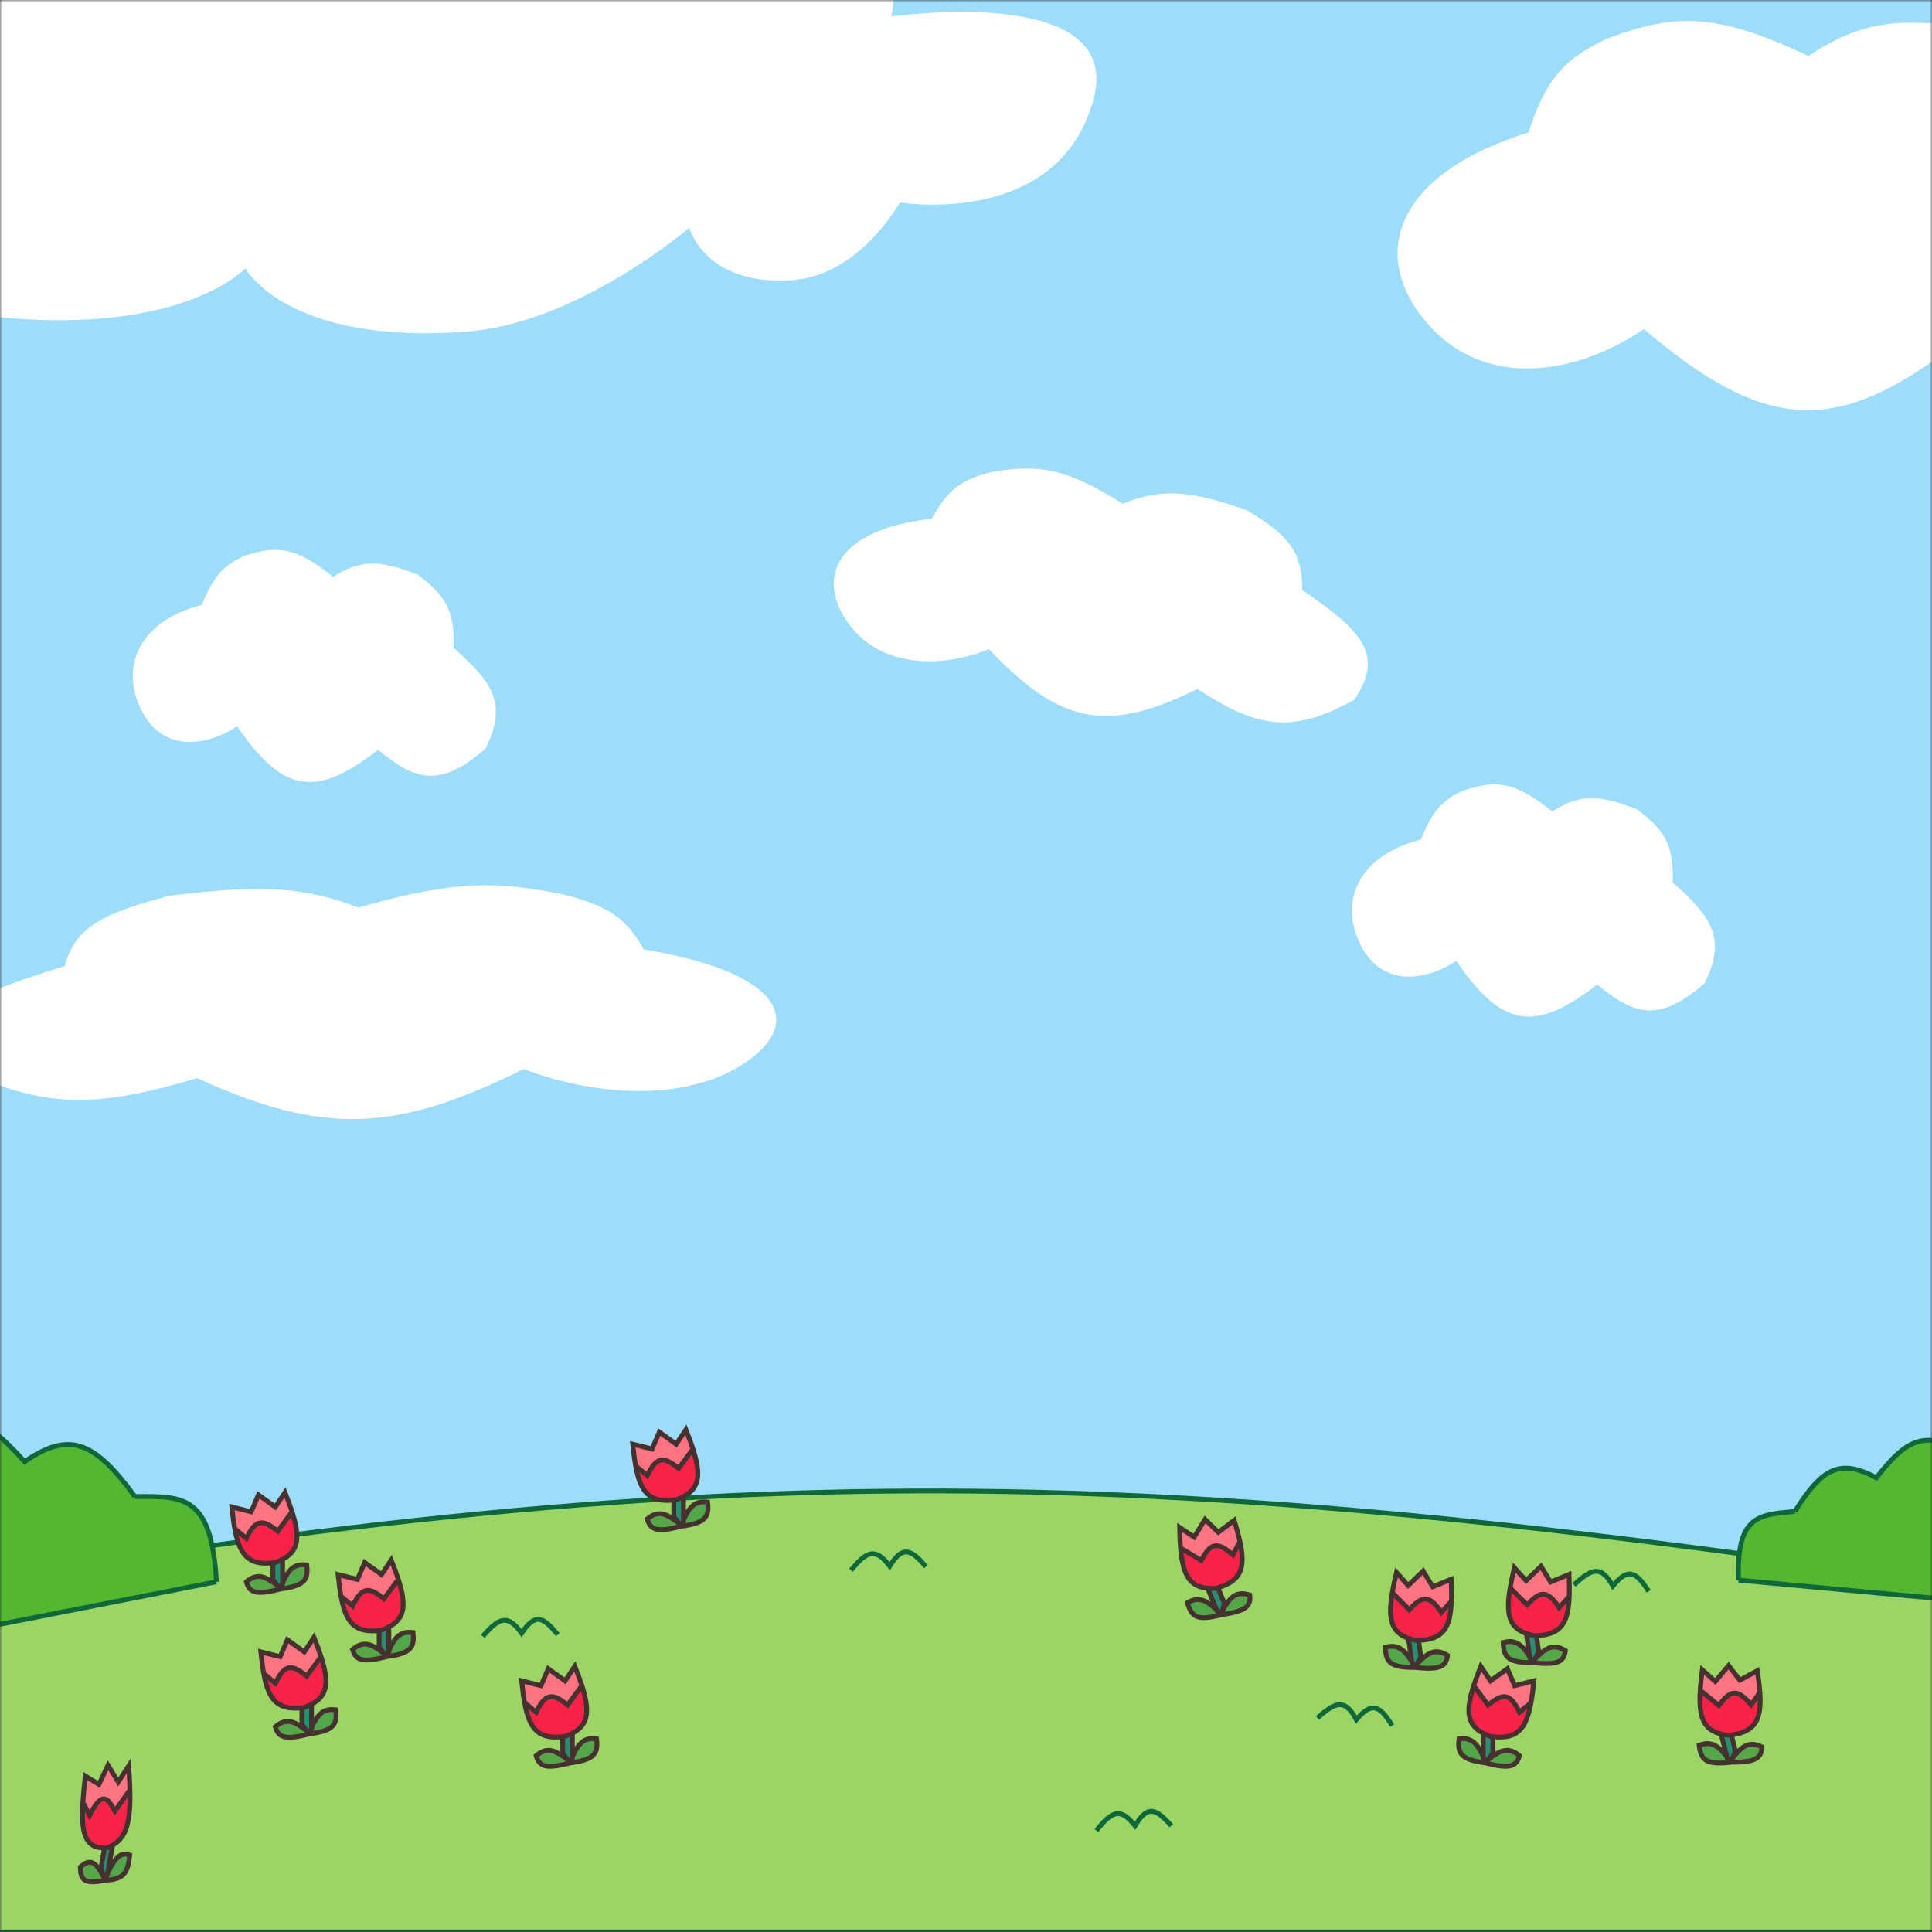 <svg width="400" height="400" viewBox="0 0 400 400" fill="none" xmlns="http://www.w3.org/2000/svg">
<rect x="0" y="0" width="400" height="400" fill="#333333" stroke="none"/>
<mask id="mask0_135_74" style="mask-type:alpha" maskUnits="userSpaceOnUse" x="0" y="0" width="400" height="400">
<rect width="400" height="400" fill="#9DDDF9"/>
</mask>
<g mask="url(#mask0_135_74)">
<rect x="-25" width="450" height="400" fill="#9DDDF9"/>
<path d="M242.5 378C239.302 374.388 237.61 373.66 235 378C231.961 374.128 230.188 374.968 227 379" stroke="#0F683A"/>
<path d="M425 330.997C235 302 153 300.5 -27 330.997V400H425V330.997Z" fill="#9BD565"/>
<path d="M242.5 378C239.302 374.388 237.61 373.659 235 378C231.961 374.128 230.188 374.967 227 379M-27 330.997C153 300.5 235 302 425 330.997V400H-27V330.997Z" stroke="#0F683A"/>
<path d="M288.23 357.251C285.67 353.162 284.121 352.165 280.832 356.016C278.472 351.697 276.585 352.233 272.777 355.685" stroke="#0F683A"/>
<path d="M191.704 324.366C188.566 320.702 186.887 319.945 184.205 324.241C181.231 320.32 179.444 321.129 176.19 325.108" stroke="#0F683A"/>
<path d="M316.978 352.5L314.582 354.5C312.567 350.285 311.041 350.651 308.082 353L305.115 349C303.36 354.451 303.839 357.133 307.082 358.843C307.529 359.079 308.029 359.296 308.584 359.5C308.753 359.524 308.919 359.546 309.082 359.564C314.159 360.143 315.99 357.905 316.978 352.5Z" fill="#FA2247"/>
<path d="M308.584 348L306.584 345C305.991 346.479 305.499 347.806 305.115 349L308.082 353C311.041 350.651 312.567 350.285 314.582 354.5L316.978 352.5C317.218 351.188 317.408 349.69 317.584 348L313.582 349L312.082 345.5L308.584 348Z" fill="#FE7482"/>
<path d="M308.584 359.5C308.029 359.296 307.529 359.079 307.082 358.843V363.736C307.219 364.055 307.356 364.398 307.495 364.766C307.712 364.594 307.922 364.43 308.126 364.275L309.082 363V359.564C308.919 359.546 308.753 359.524 308.584 359.5Z" fill="#278E70"/>
<path d="M307.582 365C312.403 366.254 313.951 365.836 314.582 363.5C312.339 361.642 310.766 362.261 308.126 364.275L307.582 365Z" fill="#57A749"/>
<path d="M307.473 364.783L307.082 364V363.736C305.706 360.528 304.384 359.734 302.082 360C301.71 363.035 302.455 364.326 307.582 365L307.473 364.783Z" fill="#51A749"/>
<path d="M316.978 352.5C317.218 351.188 317.408 349.69 317.584 348L313.582 349L312.082 345.5L308.584 348L306.584 345C305.991 346.479 305.499 347.806 305.115 349M316.978 352.5L314.582 354.5C312.567 350.285 311.041 350.651 308.082 353L305.115 349M316.978 352.5C315.99 357.905 314.159 360.143 309.082 359.564M305.115 349C303.36 354.451 303.839 357.133 307.082 358.843M307.082 358.843C307.529 359.079 308.029 359.296 308.584 359.5C308.753 359.524 308.919 359.546 309.082 359.564M307.082 358.843V363.736M307.582 365C312.403 366.254 313.951 365.836 314.582 363.5C312.339 361.642 310.766 362.261 308.126 364.275M307.582 365L307.473 364.783M307.582 365C302.455 364.326 301.71 363.035 302.082 360C304.384 359.734 305.706 360.528 307.082 363.736M307.582 365L308.126 364.275M307.582 365C307.553 364.921 307.524 364.843 307.495 364.766M309.082 359.564V363L308.126 364.275M307.473 364.783L307.082 364V363.736M307.473 364.783C307.48 364.777 307.487 364.771 307.495 364.766M307.082 363.736C307.219 364.055 307.356 364.398 307.495 364.766M307.495 364.766C307.712 364.594 307.922 364.43 308.126 364.275" stroke="#463131"/>
<path d="M131.606 303.5L134.002 305.5C136.017 301.285 137.543 301.651 140.502 304L143.469 300C145.224 305.451 144.745 308.133 141.502 309.843C141.055 310.079 140.555 310.296 140 310.5C139.831 310.524 139.665 310.546 139.502 310.564C134.425 311.143 132.594 308.905 131.606 303.5Z" fill="#FA2247"/>
<path d="M140 299L142 296C142.593 297.479 143.085 298.806 143.469 300L140.502 304C137.543 301.651 136.017 301.285 134.002 305.5L131.606 303.5C131.366 302.188 131.176 300.69 131 299L135.002 300L136.502 296.5L140 299Z" fill="#FE7482"/>
<path d="M140 310.5C140.555 310.296 141.055 310.079 141.502 309.843V314.736C141.365 315.055 141.228 315.398 141.089 315.766C140.872 315.594 140.662 315.43 140.458 315.275L139.502 314V310.564C139.665 310.546 139.831 310.524 140 310.5Z" fill="#278E70"/>
<path d="M141.002 316C136.181 317.254 134.633 316.836 134.002 314.5C136.245 312.642 137.818 313.261 140.458 315.275L141.002 316Z" fill="#57A749"/>
<path d="M141.111 315.783L141.502 315V314.736C142.878 311.528 144.2 310.734 146.502 311C146.874 314.035 146.129 315.326 141.002 316L141.111 315.783Z" fill="#51A749"/>
<path d="M131.606 303.5C131.366 302.188 131.176 300.69 131 299L135.002 300L136.502 296.5L140 299L142 296C142.593 297.479 143.085 298.806 143.469 300M131.606 303.5L134.002 305.5C136.017 301.285 137.543 301.651 140.502 304L143.469 300M131.606 303.5C132.594 308.905 134.425 311.143 139.502 310.564M143.469 300C145.224 305.451 144.745 308.133 141.502 309.843M141.502 309.843C141.055 310.079 140.555 310.296 140 310.5C139.831 310.524 139.665 310.546 139.502 310.564M141.502 309.843V314.736M141.002 316C136.181 317.254 134.633 316.836 134.002 314.5C136.245 312.642 137.818 313.261 140.458 315.275M141.002 316L141.111 315.783M141.002 316C146.129 315.326 146.874 314.035 146.502 311C144.2 310.734 142.878 311.528 141.502 314.736M141.002 316L140.458 315.275M141.002 316C141.031 315.921 141.06 315.843 141.089 315.766M139.502 310.564V314L140.458 315.275M141.111 315.783L141.502 315V314.736M141.111 315.783C141.104 315.777 141.097 315.771 141.089 315.766M141.502 314.736C141.365 315.055 141.228 315.398 141.089 315.766M141.089 315.766C140.872 315.594 140.662 315.43 140.458 315.275" stroke="#463131"/>
<path d="M364.366 350.418L362.537 352.947C359.545 349.36 358.156 350.091 355.868 353.098L352.006 349.954C351.651 355.669 352.776 358.15 356.341 359.007C356.833 359.125 357.371 359.212 357.959 359.273C358.129 359.255 358.295 359.234 358.457 359.212C363.52 358.52 364.742 355.899 364.366 350.418Z" fill="#FA2247"/>
<path d="M355.12 348.129L352.442 345.715C352.232 347.294 352.083 348.702 352.006 349.954L355.868 353.098C358.156 350.091 359.545 349.36 362.537 352.947L364.366 350.418C364.275 349.087 364.089 347.588 363.842 345.907L360.211 347.864L357.893 344.843L355.12 348.129Z" fill="#FE7482"/>
<path d="M357.959 359.273C357.371 359.212 356.833 359.125 356.341 359.007L357.549 363.749C357.76 364.024 357.977 364.322 358.203 364.644C358.371 364.425 358.534 364.214 358.693 364.013L359.305 362.542L358.457 359.212C358.295 359.234 358.129 359.255 357.959 359.273Z" fill="#278E70"/>
<path d="M358.345 364.85C363.326 364.876 364.723 364.088 364.758 361.669C362.127 360.422 360.755 361.41 358.693 364.013L358.345 364.85Z" fill="#57A749"/>
<path d="M358.186 364.666L357.614 364.004L357.549 363.749C355.424 360.979 353.947 360.536 351.781 361.362C352.17 364.395 353.21 365.462 358.345 364.85L358.186 364.666Z" fill="#51A749"/>
<path d="M364.366 350.418C364.275 349.087 364.089 347.588 363.842 345.907L360.211 347.864L357.893 344.843L355.12 348.129L352.442 345.715C352.232 347.294 352.083 348.702 352.006 349.954M364.366 350.418L362.537 352.947C359.545 349.36 358.156 350.091 355.868 353.098L352.006 349.954M364.366 350.418C364.742 355.899 363.52 358.52 358.457 359.212M352.006 349.954C351.651 355.669 352.776 358.15 356.341 359.007M356.341 359.007C356.833 359.125 357.371 359.212 357.959 359.273C358.129 359.255 358.295 359.234 358.457 359.212M356.341 359.007L357.549 363.749M358.345 364.85C363.326 364.876 364.723 364.088 364.758 361.669C362.127 360.422 360.755 361.41 358.693 364.013M358.345 364.85L358.186 364.666M358.345 364.85C353.21 365.462 352.17 364.395 351.781 361.362C353.947 360.536 355.424 360.979 357.549 363.749M358.345 364.85L358.693 364.013M358.345 364.85C358.297 364.78 358.25 364.712 358.203 364.644M358.457 359.212L359.305 362.542L358.693 364.013M358.186 364.666L357.614 364.004L357.549 363.749M358.186 364.666C358.192 364.659 358.197 364.652 358.203 364.644M357.549 363.749C357.76 364.024 357.977 364.322 358.203 364.644M358.203 364.644C358.371 364.425 358.534 364.214 358.693 364.013" stroke="#463131"/>
<path d="M256.712 319.154L255.272 321.923C251.788 318.811 250.52 319.736 248.696 323.045L244.416 320.498C244.899 326.203 246.374 328.494 250.026 328.822C250.53 328.867 251.075 328.875 251.665 328.849C251.83 328.806 251.992 328.762 252.149 328.716C257.057 327.293 257.883 324.522 256.712 319.154Z" fill="#FA2247"/>
<path d="M247.231 318.238L244.229 316.241C244.252 317.834 244.31 319.248 244.416 320.498L248.696 323.045C250.52 319.736 251.788 318.811 255.272 321.923L256.712 319.154C256.427 317.851 256.025 316.395 255.536 314.768L252.229 317.234L249.495 314.582L247.231 318.238Z" fill="#FE7482"/>
<path d="M251.665 328.849C251.075 328.875 250.53 328.867 250.026 328.822L251.912 333.337C252.161 333.578 252.42 333.842 252.69 334.127C252.824 333.885 252.955 333.653 253.083 333.431L253.474 331.886L252.149 328.716C251.992 328.762 251.83 328.806 251.665 328.849Z" fill="#278E70"/>
<path d="M252.861 334.31C257.792 333.609 259.059 332.626 258.741 330.227C255.956 329.378 254.743 330.555 253.083 333.431L252.861 334.31Z" fill="#57A749"/>
<path d="M252.677 334.151L252.014 333.58L251.912 333.337C249.406 330.907 247.88 330.684 245.858 331.817C246.685 334.76 247.87 335.664 252.861 334.31L252.677 334.151Z" fill="#51A749"/>
<path d="M256.712 319.154C256.427 317.851 256.025 316.395 255.536 314.768L252.229 317.234L249.495 314.582L247.231 318.238L244.229 316.241C244.252 317.834 244.31 319.248 244.416 320.498M256.712 319.154L255.272 321.923C251.788 318.811 250.52 319.736 248.696 323.045L244.416 320.498M256.712 319.154C257.883 324.522 257.057 327.293 252.149 328.716M244.416 320.498C244.899 326.203 246.374 328.494 250.026 328.822M250.026 328.822C250.53 328.867 251.075 328.875 251.665 328.849C251.83 328.806 251.992 328.762 252.149 328.716M250.026 328.822L251.912 333.337M252.861 334.31C257.792 333.609 259.059 332.626 258.741 330.227C255.956 329.378 254.743 330.555 253.083 333.431M252.861 334.31L252.677 334.151M252.861 334.31C247.87 335.664 246.685 334.76 245.858 331.817C247.88 330.684 249.406 330.907 251.912 333.337M252.861 334.31L253.083 333.431M252.861 334.31C252.803 334.248 252.746 334.187 252.69 334.127M252.149 328.716L253.474 331.886L253.083 333.431M252.677 334.151L252.014 333.58L251.912 333.337M252.677 334.151C252.681 334.143 252.685 334.135 252.69 334.127M251.912 333.337C252.161 333.578 252.42 333.842 252.69 334.127M252.69 334.127C252.824 333.885 252.955 333.653 253.083 333.431" stroke="#463131"/>
<path d="M108.606 352.5L111.002 354.5C113.017 350.285 114.543 350.651 117.502 353L120.469 349C122.224 354.451 121.745 357.133 118.502 358.843C118.055 359.079 117.555 359.296 117 359.5C116.831 359.524 116.665 359.546 116.502 359.564C111.425 360.143 109.594 357.905 108.606 352.5Z" fill="#FA2247"/>
<path d="M117 348L119 345C119.593 346.479 120.085 347.806 120.469 349L117.502 353C114.543 350.651 113.017 350.285 111.002 354.5L108.606 352.5C108.366 351.188 108.176 349.69 108 348L112.002 349L113.502 345.5L117 348Z" fill="#FE7482"/>
<path d="M117 359.5C117.555 359.296 118.055 359.079 118.502 358.843V363.736C118.365 364.055 118.228 364.398 118.089 364.766C117.872 364.594 117.662 364.43 117.458 364.275L116.502 363V359.564C116.665 359.546 116.831 359.524 117 359.5Z" fill="#278E70"/>
<path d="M118.002 365C113.181 366.254 111.633 365.836 111.002 363.5C113.245 361.642 114.818 362.261 117.458 364.275L118.002 365Z" fill="#57A749"/>
<path d="M118.111 364.783L118.502 364V363.736C119.878 360.528 121.2 359.734 123.502 360C123.874 363.035 123.129 364.326 118.002 365L118.111 364.783Z" fill="#51A749"/>
<path d="M108.606 352.5C108.366 351.188 108.176 349.69 108 348L112.002 349L113.502 345.5L117 348L119 345C119.593 346.479 120.085 347.806 120.469 349M108.606 352.5L111.002 354.5C113.017 350.285 114.543 350.651 117.502 353L120.469 349M108.606 352.5C109.594 357.905 111.425 360.143 116.502 359.564M120.469 349C122.224 354.451 121.745 357.133 118.502 358.843M118.502 358.843C118.055 359.079 117.555 359.296 117 359.5C116.831 359.524 116.665 359.546 116.502 359.564M118.502 358.843V363.736M118.002 365C113.181 366.254 111.633 365.836 111.002 363.5C113.245 361.642 114.818 362.261 117.458 364.275M118.002 365L118.111 364.783M118.002 365C123.129 364.326 123.874 363.035 123.502 360C121.2 359.734 119.878 360.528 118.502 363.736M118.002 365L117.458 364.275M118.002 365C118.031 364.921 118.06 364.843 118.089 364.766M116.502 359.564V363L117.458 364.275M118.111 364.783L118.502 364V363.736M118.111 364.783C118.104 364.777 118.097 364.771 118.089 364.766M118.502 363.736C118.365 364.055 118.228 364.398 118.089 364.766M118.089 364.766C117.872 364.594 117.662 364.43 117.458 364.275" stroke="#463131"/>
<path d="M48.606 316.5L51.002 318.5C53.017 314.285 54.543 314.651 57.502 317L60.469 313C62.224 318.451 61.745 321.133 58.502 322.843C58.055 323.079 57.554 323.296 57 323.5C56.831 323.524 56.665 323.546 56.502 323.564C51.425 324.143 49.594 321.905 48.606 316.5Z" fill="#FA2247"/>
<path d="M57 312L59 309C59.593 310.479 60.085 311.806 60.469 313L57.502 317C54.543 314.651 53.017 314.285 51.002 318.5L48.606 316.5C48.366 315.188 48.175 313.69 48 312L52.002 313L53.502 309.5L57 312Z" fill="#FE7482"/>
<path d="M57 323.5C57.554 323.296 58.055 323.079 58.502 322.843V327.736C58.365 328.055 58.228 328.398 58.09 328.766C57.872 328.594 57.662 328.43 57.458 328.275L56.502 327V323.564C56.665 323.546 56.831 323.524 57 323.5Z" fill="#278E70"/>
<path d="M58.002 329C53.181 330.254 51.633 329.836 51.002 327.5C53.245 325.642 54.818 326.261 57.458 328.275L58.002 329Z" fill="#57A749"/>
<path d="M58.111 328.783L58.502 328V327.736C59.878 324.528 61.2 323.734 63.502 324C63.874 327.035 63.129 328.326 58.002 329L58.111 328.783Z" fill="#51A749"/>
<path d="M48.606 316.5C48.366 315.188 48.175 313.69 48 312L52.002 313L53.502 309.5L57 312L59 309C59.593 310.479 60.085 311.806 60.469 313M48.606 316.5L51.002 318.5C53.017 314.285 54.543 314.651 57.502 317L60.469 313M48.606 316.5C49.594 321.905 51.425 324.143 56.502 323.564M60.469 313C62.224 318.451 61.745 321.133 58.502 322.843M58.502 322.843C58.055 323.079 57.554 323.296 57 323.5C56.831 323.524 56.665 323.546 56.502 323.564M58.502 322.843V327.736M58.002 329C53.181 330.254 51.633 329.836 51.002 327.5C53.245 325.642 54.818 326.261 57.458 328.275M58.002 329L58.111 328.783M58.002 329C63.129 328.326 63.874 327.035 63.502 324C61.2 323.734 59.878 324.528 58.502 327.736M58.002 329L57.458 328.275M58.002 329C58.031 328.921 58.06 328.843 58.09 328.766M56.502 323.564V327L57.458 328.275M58.111 328.783L58.502 328V327.736M58.111 328.783C58.104 328.777 58.097 328.771 58.09 328.766M58.502 327.736C58.365 328.055 58.228 328.398 58.09 328.766M58.09 328.766C57.872 328.594 57.662 328.43 57.458 328.275" stroke="#463131"/>
<path d="M17.158 373.14L18.549 375.843C20.973 371.105 22.052 371.746 23.795 374.941L26.895 370.587C27.065 377.307 26.131 380.432 23.309 382.026C22.92 382.246 22.494 382.436 22.031 382.603C21.897 382.609 21.767 382.612 21.64 382.612C17.668 382.612 16.757 379.701 17.158 373.14Z" fill="#FA2247"/>
<path d="M24.479 368.927L26.633 365.631C26.768 367.47 26.858 369.115 26.895 370.587L23.795 374.941C22.052 371.746 20.973 371.105 18.549 375.843L17.158 373.14C17.255 371.547 17.43 369.74 17.657 367.706L20.477 369.438L22.359 365.479L24.479 368.927Z" fill="#FE7482"/>
<path d="M22.031 382.603C22.494 382.436 22.92 382.246 23.309 382.026L22.268 387.845C22.096 388.206 21.919 388.595 21.736 389.013C21.608 388.78 21.483 388.557 21.362 388.344L20.908 386.698L21.64 382.612C21.767 382.612 21.897 382.609 22.031 382.603Z" fill="#278E70"/>
<path d="M21.62 389.28C17.699 390.118 16.614 389.41 16.633 386.547C18.728 384.641 19.789 385.591 21.362 388.344L21.62 389.28Z" fill="#57A749"/>
<path d="M21.748 389.036L22.212 388.159L22.268 387.845C23.993 384.216 25.164 383.452 26.853 384.08C26.489 387.739 25.65 389.174 21.62 389.28L21.748 389.036Z" fill="#51A749"/>
<path d="M17.158 373.14C17.255 371.547 17.43 369.74 17.657 367.706L20.477 369.438L22.359 365.479L24.479 368.927L26.633 365.631C26.768 367.47 26.858 369.115 26.895 370.587M17.158 373.14L18.549 375.843C20.973 371.105 22.052 371.746 23.795 374.941L26.895 370.587M17.158 373.14C16.757 379.701 17.668 382.612 21.64 382.612M26.895 370.587C27.065 377.307 26.131 380.432 23.309 382.026M23.309 382.026C22.92 382.246 22.494 382.436 22.031 382.603C21.897 382.609 21.767 382.612 21.64 382.612M23.309 382.026L22.268 387.845M21.62 389.28C17.699 390.118 16.614 389.41 16.633 386.547C18.728 384.641 19.789 385.591 21.362 388.344M21.62 389.28L21.748 389.036M21.62 389.28C25.65 389.174 26.489 387.739 26.853 384.08C25.164 383.452 23.993 384.216 22.268 387.845M21.62 389.28L21.362 388.344M21.62 389.28C21.659 389.19 21.697 389.101 21.736 389.013M21.64 382.612L20.908 386.698L21.362 388.344M21.748 389.036L22.212 388.159L22.268 387.845M21.748 389.036C21.744 389.029 21.74 389.021 21.736 389.013M22.268 387.845C22.096 388.206 21.919 388.595 21.736 389.013M21.736 389.013C21.608 388.78 21.483 388.557 21.362 388.344" stroke="#463131"/>
<path d="M300.497 331.501L298.412 333.823C295.814 329.94 294.356 330.52 291.764 333.269L288.255 329.735C287.299 335.38 288.156 337.966 291.61 339.195C292.087 339.364 292.613 339.508 293.191 339.63C293.362 339.63 293.529 339.628 293.693 339.623C298.801 339.469 300.292 336.991 300.497 331.501Z" fill="#FA2247"/>
<path d="M291.545 328.249L289.136 325.566C288.761 327.114 288.464 328.498 288.255 329.735L291.764 333.269C294.356 330.52 295.814 329.94 298.412 333.823L300.497 331.501C300.547 330.168 300.521 328.658 300.452 326.961L296.635 328.523L294.649 325.274L291.545 328.249Z" fill="#FE7482"/>
<path d="M293.191 339.63C292.613 339.508 292.087 339.364 291.61 339.195L292.311 344.038C292.492 344.334 292.676 344.653 292.866 344.998C293.057 344.797 293.241 344.605 293.421 344.422L294.185 343.023L293.693 339.623C293.529 339.628 293.362 339.63 293.191 339.63Z" fill="#278E70"/>
<path d="M292.986 345.217C297.937 345.769 299.409 345.132 299.7 342.731C297.214 341.213 295.745 342.051 293.421 344.422L292.986 345.217Z" fill="#57A749"/>
<path d="M292.848 345.017L292.348 344.299L292.311 344.038C290.49 341.06 289.068 340.463 286.827 341.056C286.893 344.112 287.815 345.283 292.986 345.217L292.848 345.017Z" fill="#51A749"/>
<path d="M300.497 331.501C300.547 330.168 300.521 328.658 300.452 326.961L296.635 328.523L294.649 325.274L291.545 328.249L289.136 325.566C288.761 327.114 288.464 328.498 288.255 329.735M300.497 331.501L298.412 333.823C295.814 329.94 294.356 330.52 291.764 333.269L288.255 329.735M300.497 331.501C300.292 336.991 298.801 339.469 293.693 339.623M288.255 329.735C287.299 335.38 288.156 337.966 291.61 339.195M291.61 339.195C292.087 339.364 292.613 339.508 293.191 339.63C293.362 339.63 293.529 339.628 293.693 339.623M291.61 339.195L292.311 344.038M292.986 345.217C297.937 345.769 299.409 345.132 299.7 342.731C297.214 341.213 295.745 342.051 293.421 344.422M292.986 345.217L292.848 345.017M292.986 345.217C287.815 345.283 286.893 344.112 286.827 341.056C289.068 340.463 290.49 341.06 292.311 344.038M292.986 345.217L293.421 344.422M292.986 345.217C292.946 345.143 292.906 345.07 292.866 344.998M293.693 339.623L294.185 343.023L293.421 344.422M292.848 345.017L292.348 344.299L292.311 344.038M292.848 345.017C292.854 345.011 292.86 345.004 292.866 344.998M292.311 344.038C292.492 344.334 292.676 344.653 292.866 344.998M292.866 344.998C293.057 344.797 293.241 344.605 293.421 344.422" stroke="#463131"/>
<path fill-rule="evenodd" clip-rule="evenodd" d="M-93.753 19.273C-93.753 19.273 -78.879 -7.543 -44.395 -6.051C-32.13 -5.524 -20.699 5.864 -20.699 5.864C-20.699 5.864 38.17 -51.318 101.954 -44.423C140.471 -40.257 132.428 -9.779 132.428 -9.779C132.428 -9.779 149.213 -20.009 165.055 -19.441C189.472 -18.57 184.558 3.427 184.558 3.427C184.558 3.427 232.898 -3.64 226.399 20.54C219.19 47.365 186.297 41.916 186.297 41.916C186.297 41.916 177.97 57.059 164.061 58.002C145.842 59.23 142.714 47.154 142.714 47.154C142.714 47.154 119.745 66.906 96.618 68.663C59.321 71.495 50.789 55.56 50.789 55.56C50.789 55.56 38.571 68.969 1.321 65.814C-13.479 64.559 -27.848 49.321 -27.848 49.321C-27.848 49.321 -41.55 64.411 -71.175 62.172C-95.255 60.346 -97.234 42.16 -97.234 42.16C-97.234 42.16 -141.022 49.278 -133.024 30.353C-123.804 8.531 -93.753 19.273 -93.753 19.273Z" fill="white"/>
<path d="M324.897 330.51L322.812 332.832C320.215 328.949 318.756 329.529 316.164 332.278L312.655 328.744C311.699 334.389 312.556 336.975 316.011 338.204C316.487 338.373 317.013 338.517 317.591 338.639C317.762 338.639 317.93 338.636 318.093 338.631C323.201 338.478 324.692 336 324.897 330.51Z" fill="#FA2247"/>
<path d="M315.945 327.257L313.536 324.574C313.161 326.123 312.865 327.507 312.655 328.744L316.164 332.278C318.756 329.529 320.215 328.949 322.812 332.832L324.897 330.51C324.947 329.177 324.921 327.667 324.853 325.969L321.035 327.532L319.05 324.282L315.945 327.257Z" fill="#FE7482"/>
<path d="M317.591 338.639C317.013 338.517 316.487 338.373 316.011 338.204L316.711 343.047C316.892 343.343 317.077 343.662 317.267 344.006C317.457 343.806 317.642 343.613 317.821 343.43L318.585 342.032L318.093 338.631C317.93 338.636 317.762 338.639 317.591 338.639Z" fill="#278E70"/>
<path d="M317.387 344.226C322.337 344.777 323.81 344.141 324.1 341.739C321.615 340.222 320.146 341.059 317.821 343.43L317.387 344.226Z" fill="#57A749"/>
<path d="M317.248 344.026L316.749 343.308L316.711 343.047C314.891 340.068 313.468 339.472 311.228 340.064C311.294 343.121 312.216 344.292 317.387 344.226L317.248 344.026Z" fill="#51A749"/>
<path d="M324.897 330.51C324.947 329.177 324.921 327.667 324.853 325.969L321.035 327.532L319.05 324.282L315.945 327.257L313.536 324.574C313.161 326.123 312.865 327.507 312.655 328.744M324.897 330.51L322.812 332.832C320.215 328.949 318.756 329.529 316.164 332.278L312.655 328.744M324.897 330.51C324.692 336 323.201 338.478 318.093 338.631M312.655 328.744C311.699 334.389 312.556 336.975 316.011 338.204M316.011 338.204C316.487 338.373 317.013 338.517 317.591 338.639C317.762 338.639 317.93 338.636 318.093 338.631M316.011 338.204L316.711 343.047M317.387 344.226C322.337 344.777 323.81 344.141 324.1 341.739C321.615 340.222 320.146 341.059 317.821 343.43M317.387 344.226L317.248 344.026M317.387 344.226C312.216 344.292 311.294 343.121 311.228 340.064C313.468 339.472 314.891 340.068 316.711 343.047M317.387 344.226L317.821 343.43M317.387 344.226C317.346 344.152 317.306 344.078 317.267 344.006M318.093 338.631L318.585 342.032L317.821 343.43M317.248 344.026L316.749 343.308L316.711 343.047M317.248 344.026C317.254 344.02 317.26 344.013 317.267 344.006M316.711 343.047C316.892 343.343 317.077 343.662 317.267 344.006M317.267 344.006C317.457 343.806 317.642 343.613 317.821 343.43" stroke="#463131"/>
<path d="M70.606 330.5L73.002 332.5C75.017 328.285 76.543 328.651 79.502 331L82.469 327C84.224 332.451 83.745 335.133 80.502 336.843C80.055 337.079 79.555 337.296 79 337.5C78.831 337.524 78.665 337.546 78.502 337.564C73.425 338.143 71.594 335.905 70.606 330.5Z" fill="#FA2247"/>
<path d="M79 326L81 323C81.594 324.479 82.085 325.806 82.469 327L79.502 331C76.543 328.651 75.017 328.285 73.002 332.5L70.606 330.5C70.366 329.188 70.175 327.69 70 326L74.002 327L75.502 323.5L79 326Z" fill="#FE7482"/>
<path d="M79 337.5C79.555 337.296 80.055 337.079 80.502 336.843V341.736C80.365 342.055 80.228 342.398 80.09 342.766C79.872 342.594 79.662 342.43 79.458 342.275L78.502 341V337.564C78.665 337.546 78.831 337.524 79 337.5Z" fill="#278E70"/>
<path d="M80.002 343C75.181 344.254 73.633 343.836 73.002 341.5C75.245 339.642 76.818 340.261 79.458 342.275L80.002 343Z" fill="#57A749"/>
<path d="M80.111 342.783L80.502 342V341.736C81.878 338.528 83.2 337.734 85.502 338C85.874 341.035 85.129 342.326 80.002 343L80.111 342.783Z" fill="#51A749"/>
<path d="M70.606 330.5C70.366 329.188 70.175 327.69 70 326L74.002 327L75.502 323.5L79 326L81 323C81.594 324.479 82.085 325.806 82.469 327M70.606 330.5L73.002 332.5C75.017 328.285 76.543 328.651 79.502 331L82.469 327M70.606 330.5C71.594 335.905 73.425 338.143 78.502 337.564M82.469 327C84.224 332.451 83.745 335.133 80.502 336.843M80.502 336.843C80.055 337.079 79.555 337.296 79 337.5C78.831 337.524 78.665 337.546 78.502 337.564M80.502 336.843V341.736M80.002 343C75.181 344.254 73.633 343.836 73.002 341.5C75.245 339.642 76.818 340.261 79.458 342.275M80.002 343L80.111 342.783M80.002 343C85.129 342.326 85.874 341.035 85.502 338C83.2 337.734 81.878 338.528 80.502 341.736M80.002 343L79.458 342.275M80.002 343C80.031 342.921 80.06 342.843 80.09 342.766M78.502 337.564V341L79.458 342.275M80.111 342.783L80.502 342V341.736M80.111 342.783C80.104 342.777 80.097 342.771 80.09 342.766M80.502 341.736C80.365 342.055 80.228 342.398 80.09 342.766M80.09 342.766C79.872 342.594 79.662 342.43 79.458 342.275" stroke="#463131"/>
<path d="M54.606 346.5L57.002 348.5C59.017 344.285 60.543 344.651 63.502 347L66.469 343C68.224 348.451 67.745 351.133 64.502 352.843C64.055 353.079 63.554 353.296 63 353.5C62.831 353.524 62.665 353.546 62.502 353.564C57.425 354.143 55.594 351.905 54.606 346.5Z" fill="#FA2247"/>
<path d="M63 342L65 339C65.594 340.479 66.085 341.806 66.469 343L63.502 347C60.543 344.651 59.017 344.285 57.002 348.5L54.606 346.5C54.366 345.188 54.175 343.69 54 342L58.002 343L59.502 339.5L63 342Z" fill="#FE7482"/>
<path d="M63 353.5C63.554 353.296 64.055 353.079 64.502 352.843V357.736C64.365 358.055 64.228 358.398 64.09 358.766C63.872 358.594 63.662 358.43 63.458 358.275L62.502 357V353.564C62.665 353.546 62.831 353.524 63 353.5Z" fill="#278E70"/>
<path d="M64.002 359C59.181 360.254 57.633 359.836 57.002 357.5C59.245 355.642 60.818 356.261 63.458 358.275L64.002 359Z" fill="#57A749"/>
<path d="M64.111 358.783L64.502 358V357.736C65.878 354.528 67.2 353.734 69.502 354C69.874 357.035 69.129 358.326 64.002 359L64.111 358.783Z" fill="#51A749"/>
<path d="M54.606 346.5C54.366 345.188 54.175 343.69 54 342L58.002 343L59.502 339.5L63 342L65 339C65.594 340.479 66.085 341.806 66.469 343M54.606 346.5L57.002 348.5C59.017 344.285 60.543 344.651 63.502 347L66.469 343M54.606 346.5C55.594 351.905 57.425 354.143 62.502 353.564M66.469 343C68.224 348.451 67.745 351.133 64.502 352.843M64.502 352.843C64.055 353.079 63.554 353.296 63 353.5C62.831 353.524 62.665 353.546 62.502 353.564M64.502 352.843V357.736M64.002 359C59.181 360.254 57.633 359.836 57.002 357.5C59.245 355.642 60.818 356.261 63.458 358.275M64.002 359L64.111 358.783M64.002 359C69.129 358.326 69.874 357.035 69.502 354C67.2 353.734 65.878 354.528 64.502 357.736M64.002 359L63.458 358.275M64.002 359C64.031 358.921 64.06 358.843 64.09 358.766M62.502 353.564V357L63.458 358.275M64.111 358.783L64.502 358V357.736M64.111 358.783C64.104 358.777 64.097 358.771 64.09 358.766M64.502 357.736C64.365 358.055 64.228 358.398 64.09 358.766M64.09 358.766C63.872 358.594 63.662 358.43 63.458 358.275" stroke="#463131"/>
<path d="M115.482 338.45C112.442 334.704 110.783 333.903 107.989 338.127C105.119 334.128 103.312 334.89 99.953 338.781" stroke="#0F683A"/>
<path d="M341.342 329.471C338.721 325.421 337.158 324.446 333.927 328.347C331.502 324.063 329.623 324.627 325.867 328.137" stroke="#0F683A"/>
<path d="M-51.001 346.304L44.815 327.491C43.792 309.676 38.135 309.739 28.155 309.849L27.933 309.851C19.372 298.11 14.231 296.387 5.093 302.61C-4.083 292.445 -9.484 290.198 -20.204 298.79C-32.65 288.179 -38.136 290.463 -46.748 300.696L-51.001 346.304Z" fill="#53B731"/>
<path d="M-51.001 346.304L44.815 327.491C43.792 309.676 38.135 309.739 28.155 309.849L27.933 309.851C19.372 298.11 14.231 296.387 5.093 302.61C-4.083 292.445 -9.484 290.198 -20.204 298.79C-32.65 288.179 -38.136 290.463 -46.748 300.696L-51.001 346.304Z" fill="#53B731"/>
<path d="M-51.001 346.304L44.815 327.491C43.792 309.676 38.135 309.739 28.155 309.849L27.933 309.851C19.372 298.11 14.231 296.387 5.093 302.61C-4.083 292.445 -9.484 290.198 -20.204 298.79C-32.65 288.179 -38.136 290.463 -46.748 300.696L-51.001 346.304Z" fill="#53B731"/>
<path d="M44.815 327.491L-51.001 346.304L-46.748 300.696C-38.136 290.463 -32.65 288.179 -20.204 298.79C-9.484 290.198 -4.083 292.445 5.093 302.61C14.231 296.387 19.372 298.11 27.933 309.851M44.815 327.491C43.785 309.544 38.05 309.741 27.933 309.851M44.815 327.491C43.792 309.676 38.135 309.739 28.155 309.849L27.933 309.851" stroke="#0F683A"/>
<path d="M359.931 327.14L433.999 334L427.77 300.773C420.552 293.875 416.231 292.594 407.468 301.303C398.755 295.765 394.798 297.811 388.49 305.953C381.136 302.042 377.341 303.683 371.605 312.94L371.436 312.955C363.843 313.6 359.539 313.966 359.931 327.14Z" fill="#53B731"/>
<path d="M359.931 327.14L433.999 334L427.77 300.773C420.552 293.875 416.231 292.594 407.468 301.303C398.755 295.765 394.798 297.811 388.49 305.953C381.136 302.042 377.341 303.683 371.605 312.94M359.931 327.14C359.536 313.869 363.907 313.595 371.605 312.94M359.931 327.14C359.539 313.966 363.843 313.6 371.436 312.955L371.605 312.94" stroke="#0F683A"/>
<path d="M301.627 198.265C311.124 212.151 317.464 213.56 330.716 203.17C338.85 210.082 343.563 210.927 352.499 203.294C357.007 194.25 353.84 190.041 345.797 182.896C346.16 174.831 343.938 172.041 338.675 168.004C330.375 164.701 326.691 165.149 321.329 168.628C313.256 161.994 309.541 162.107 303.336 164.073C298.723 166.048 296.922 168.463 294.521 174.249C282.101 177.34 277.811 186.135 281.903 194.939C285.996 203.742 294.721 202.922 301.627 198.265Z" fill="white"/>
<path d="M49.223 149.692C58.72 163.578 65.06 164.987 78.312 154.597C86.446 161.508 91.159 162.354 100.095 154.721C104.603 145.677 101.436 141.468 93.394 134.323C93.757 126.258 91.534 123.467 86.271 119.431C77.971 116.128 74.287 116.576 68.925 120.055C60.852 113.42 57.137 113.534 50.932 115.5C46.319 117.475 44.518 119.89 42.117 125.676C29.697 128.767 25.407 137.562 29.499 146.366C33.592 155.169 42.317 154.349 49.223 149.692Z" fill="white"/>
<path d="M301.627 198.265C311.124 212.151 317.464 213.56 330.716 203.17C338.85 210.082 343.563 210.927 352.499 203.294C357.007 194.25 353.84 190.041 345.797 182.896C346.16 174.831 343.938 172.041 338.675 168.004C330.375 164.701 326.691 165.149 321.329 168.628C313.256 161.994 309.541 162.107 303.336 164.073C298.723 166.048 296.922 168.463 294.521 174.249C282.101 177.34 277.811 186.135 281.903 194.939C285.996 203.742 294.721 202.922 301.627 198.265Z" stroke="white"/>
<path d="M49.223 149.692C58.72 163.578 65.06 164.987 78.312 154.597C86.446 161.508 91.159 162.354 100.095 154.721C104.603 145.677 101.436 141.468 93.394 134.323C93.757 126.258 91.534 123.467 86.271 119.431C77.971 116.128 74.287 116.576 68.925 120.055C60.852 113.42 57.137 113.534 50.932 115.5C46.319 117.475 44.518 119.89 42.117 125.676C29.697 128.767 25.407 137.562 29.499 146.366C33.592 155.169 42.317 154.349 49.223 149.692Z" stroke="white"/>
<path d="M108.398 220.764C82.013 233.933 67.167 234.699 40.831 222.69C19.988 228.883 9.024 229.247 -8.515 220.509C-15.535 210.799 -6.885 206.838 13.834 200.396C15.852 192.126 21.865 189.512 35.199 185.949C55.147 183.457 63.326 184.305 74.238 188.424C94.847 182.507 103.215 183.016 116.567 185.68C126.313 188.185 129.538 190.841 132.935 197.001C159.958 201.473 166.573 210.905 154.21 219.458C141.847 228.011 122.389 226.249 108.398 220.764Z" fill="white" stroke="white"/>
<path d="M204.869 133.804C219.56 149.373 228.967 151.527 247.948 142.054C260.276 150.167 267.258 151.556 280.026 144.511C286.202 135.514 281.325 130.765 269.118 122.417C269.241 114.003 265.826 110.841 257.871 106.048C245.483 101.699 240.082 101.775 232.365 104.849C220.14 97.032 214.676 96.754 205.641 98.152C198.949 99.729 196.421 102.067 193.182 107.875C175.053 109.787 169.185 118.546 175.66 128.21C182.134 137.874 194.938 137.947 204.869 133.804Z" fill="white" stroke="white"/>
<path d="M340.359 67.504C365.917 89.221 380.432 90.216 406.453 69.388C426.728 79.431 437.452 79.823 454.796 64.702C461.864 48.153 453.478 41.635 433.329 31.171C431.522 17.237 425.69 12.943 412.711 7.193C393.237 3.387 385.214 4.984 374.45 12.167C354.399 2.586 346.198 3.616 333.075 8.389C323.484 12.819 320.274 17.371 316.825 27.85C290.285 35.953 283.619 52.025 295.546 66.227C307.472 80.428 326.553 77.057 340.359 67.504Z" fill="white" stroke="white"/>
</g>
</svg>
